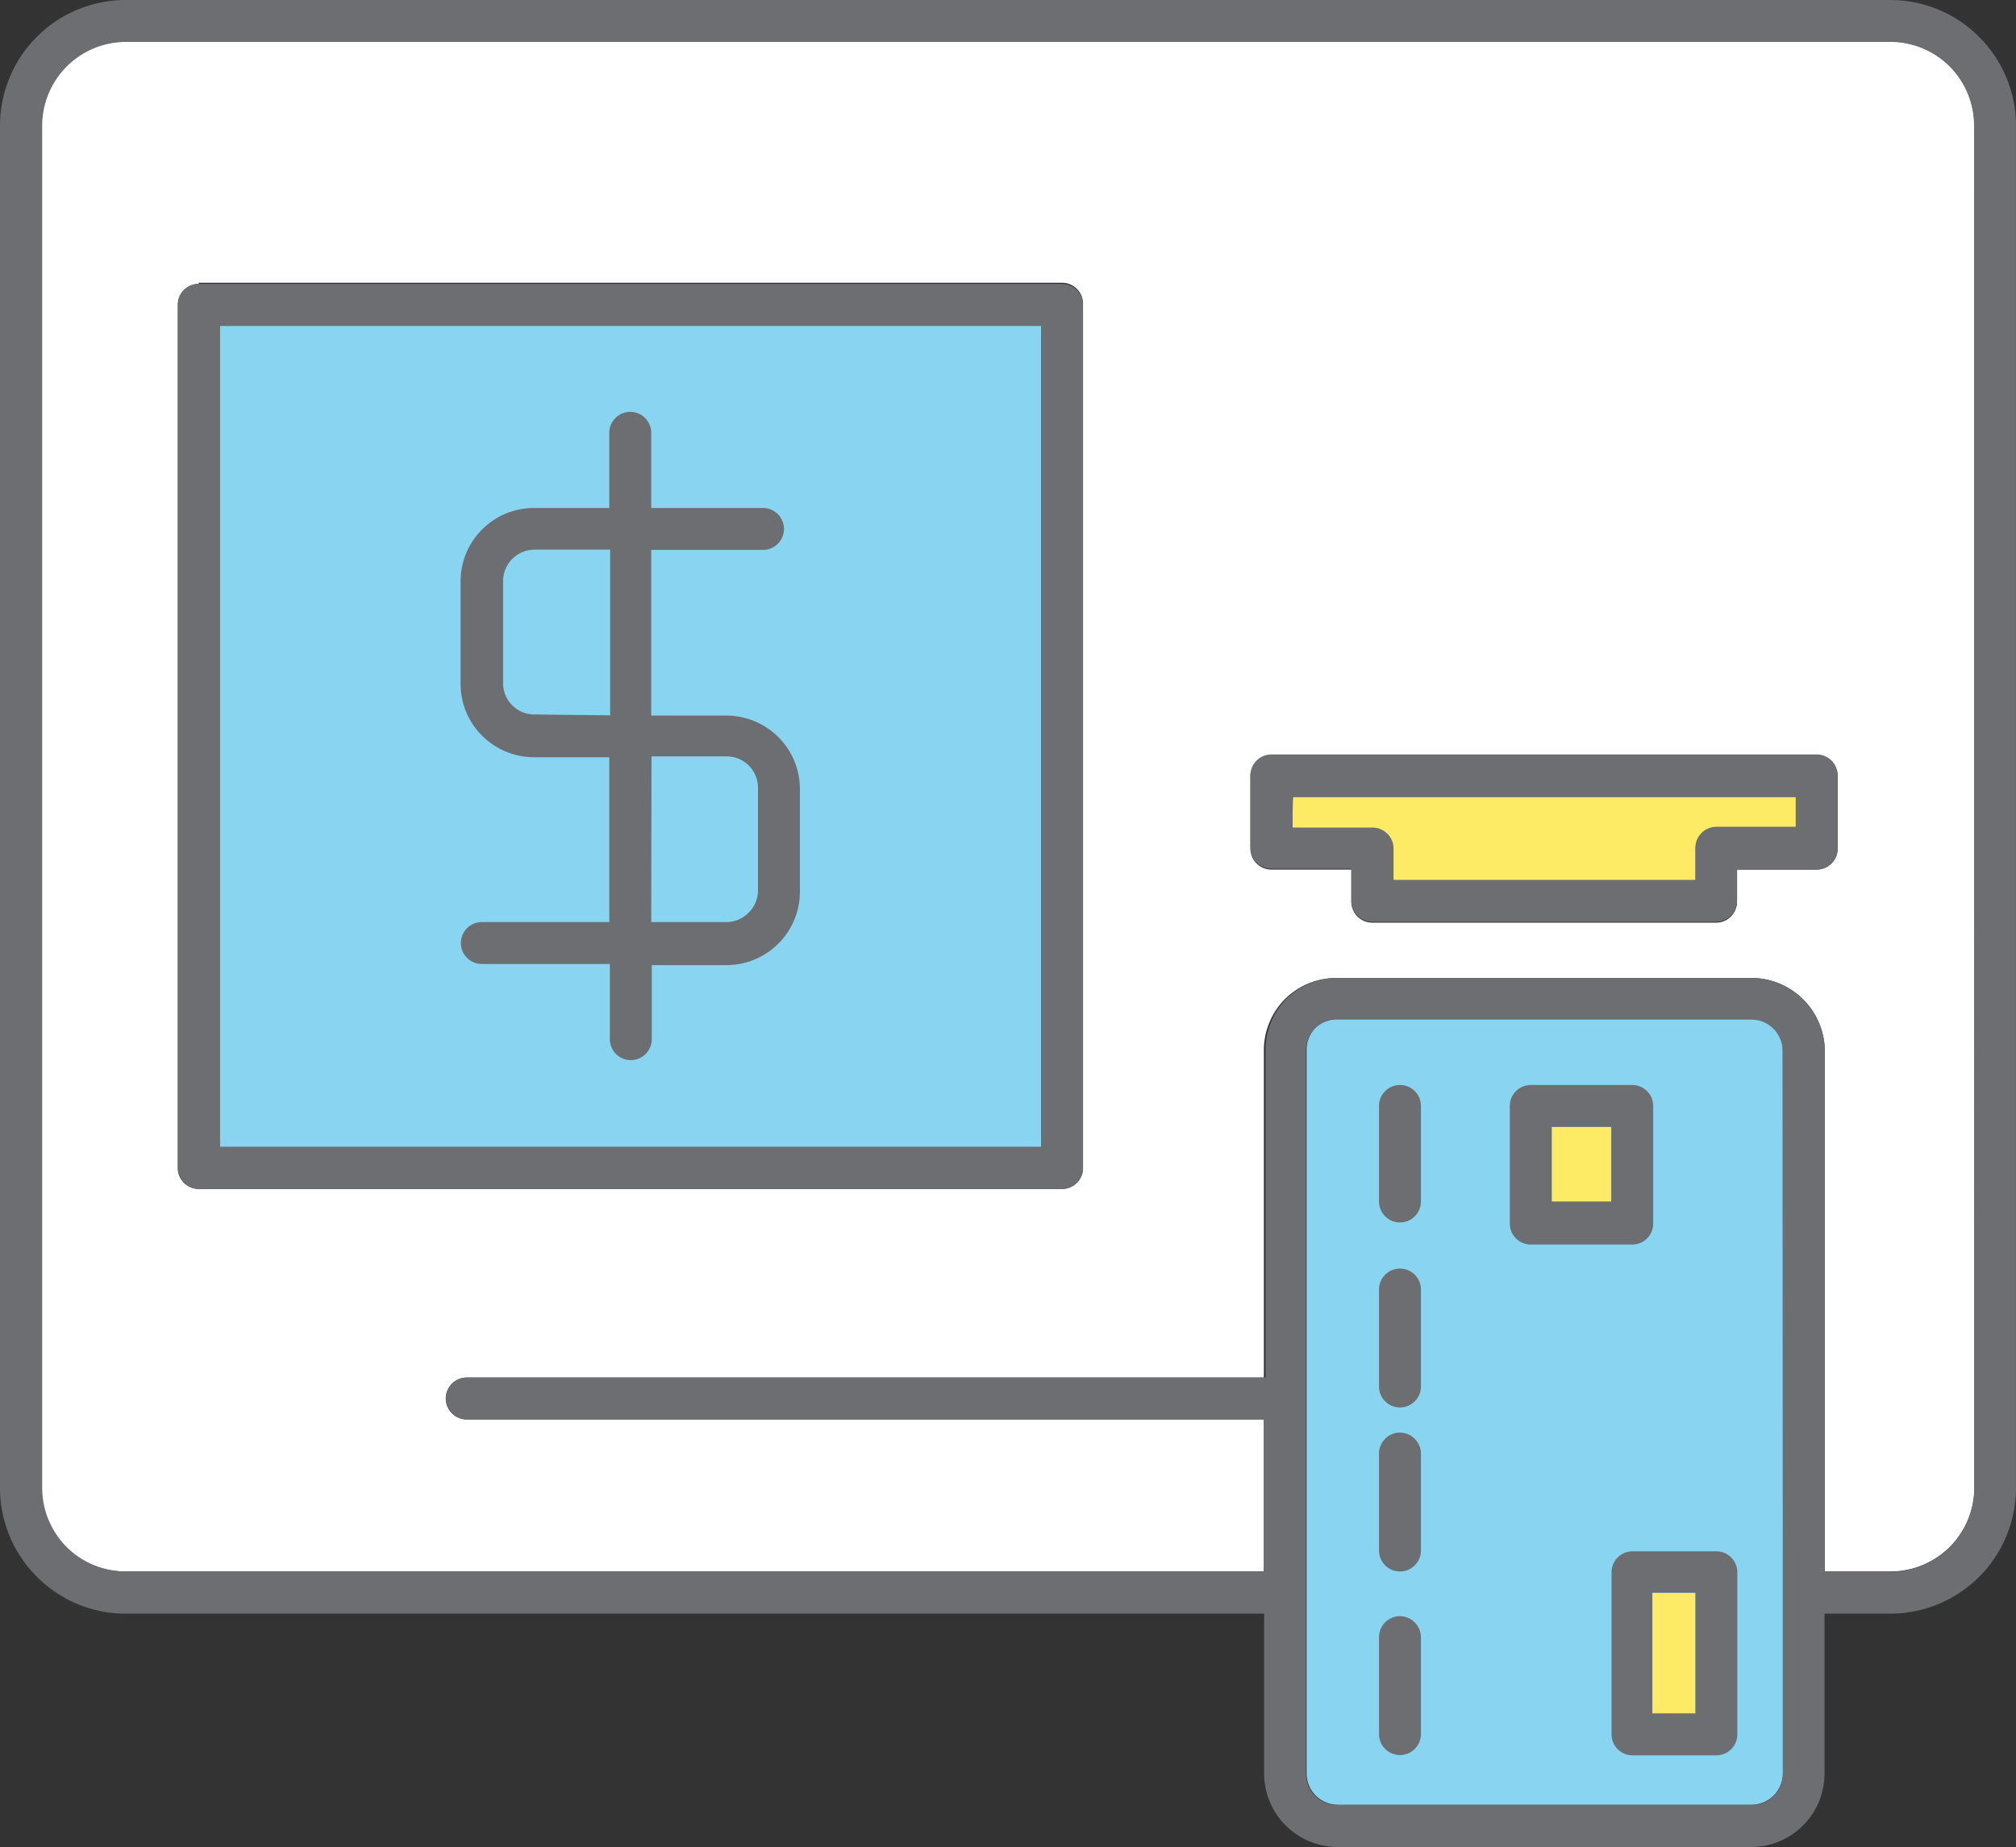 <svg xmlns="http://www.w3.org/2000/svg" viewBox="-0 -4.76837158203125e-7 72.131 66.1"><rect x="-0" y="-4.76837158203125e-7" width="72.131" height="66.1" fill="#333333" stroke="none"/><title>Depositphotos_103092084_34_ic</title><g data-name="Layer 2"><g data-name="Layer 1"><path d="M63.79 63.47V37.59a1.13 1.13 0 0 0-1.13-1.12H47.84a1.12 1.12 0 0 0-.79.33 1.12 1.12 0 0 0-.3.76v25.91a1.12 1.12 0 0 0 1.12 1.12h14.79a1.13 1.13 0 0 0 .8-.33 1.14 1.14 0 0 0 .33-.79z" fill="#89d4f0" fill-rule="evenodd"/><path fill="#fdeb65" d="M55.52 40.33h2.13v2.71h-2.13z"/><path fill="#fdeb65" d="M59.12 57.01h1.54v4.3h-1.54z"/><path d="M16.7 50.8a.75.75 0 1 1 0-1.5h28.52V37.59a2.61 2.61 0 0 1 .73-1.81 2.61 2.61 0 0 1 1.89-.78h14.82a2.63 2.63 0 0 1 2.63 2.62v18.62h2.35a3 3 0 0 0 3-3V4.49a3 3 0 0 0-.88-2.12 3 3 0 0 0-2.12-.88H4.49a3 3 0 0 0-3 3v48.76a3 3 0 0 0 .87 2.12 3 3 0 0 0 2.12.87h40.74V50.8zm31.65-19.68h-2.86a.75.75 0 0 1-.75-.75v-2.59a.75.75 0 0 1 .75-.75H65a.75.75 0 0 1 .75.75v2.59a.75.75 0 0 1-.75.75h-2.85v1.15a.75.75 0 0 1-.75.75H49.1a.75.75 0 0 1-.75-.75v-1.15zm-41.24-21H38a.75.75 0 0 1 .75.75V41.8a.75.75 0 0 1-.75.75H7.11a.75.75 0 0 1-.75-.75V10.91a.75.75 0 0 1 .75-.75z" fill="#fff" fill-rule="evenodd"/><path d="M46.24 29.62h2.86a.75.75 0 0 1 .75.75v1.15h10.81v-1.15a.75.75 0 0 1 .75-.75h2.86v-1.1h-18z" fill="#fff" fill-rule="evenodd"/><path d="M46.24 29.62h2.86a.75.75 0 0 1 .75.75v1.15h10.81v-1.15a.75.75 0 0 1 .75-.75h2.86v-1.1h-18z" fill="#fdeb65" fill-rule="evenodd"/><path fill="#89d4f0" d="M7.86 11.66h29.39v29.39H7.86z"/><path d="M61.41 55.52h-3a.75.75 0 0 0-.75.75v5.8a.75.75 0 0 0 .75.75h3a.75.75 0 0 0 .75-.75v-5.8a.75.75 0 0 0-.75-.75zm-.75 5.8h-1.54V57h1.54z" fill="#6d6e71"/><path d="M59.15 43.79v-4.21a.75.75 0 0 0-.75-.75h-3.63a.75.75 0 0 0-.75.75v4.21a.75.75 0 0 0 .75.75h3.63a.75.75 0 0 0 .75-.75zm-1.5-.79h-2.13v-2.67h2.13z" fill="#6d6e71"/><path d="M70.81 1.32A4.48 4.48 0 0 0 67.64 0H4.5A4.5 4.5 0 0 0 0 4.5v48.75a4.49 4.49 0 0 0 1.31 3.17 4.48 4.48 0 0 0 3.19 1.33h40.73v5.73a2.63 2.63 0 0 0 .77 1.85 2.63 2.63 0 0 0 1.85.77h14.81a2.61 2.61 0 0 0 1.85-.77 2.62 2.62 0 0 0 .77-1.85v-5.73h2.35a4.5 4.5 0 0 0 4.5-4.5V4.5a4.48 4.48 0 0 0-1.32-3.18zM63.79 57v6.48a1.12 1.12 0 0 1-1.12 1.12H47.85a1.12 1.12 0 0 1-1.12-1.12V37.59a1.12 1.12 0 0 1 .3-.77 1.13 1.13 0 0 1 .79-.33h14.84a1.12 1.12 0 0 1 1.12 1.13zm6.85-3.75a3 3 0 0 1-3 3h-2.35V37.59A2.63 2.63 0 0 0 62.66 35H47.85a2.62 2.62 0 0 0-1.85.77 2.61 2.61 0 0 0-.72 1.81V49.3H16.71a.75.75 0 0 0 0 1.5h28.52v5.44H4.5a3 3 0 0 1-2.12-.88 3 3 0 0 1-.87-2.12V4.5a3 3 0 0 1 3-3h63.13a3 3 0 0 1 2.11.87 3 3 0 0 1 .88 2.12z" fill="#6d6e71"/><path d="M50.09 45.4a.75.75 0 0 0-.75.75v3.47a.75.75 0 0 0 1.5 0v-3.47a.75.75 0 0 0-.75-.75z" fill="#6d6e71"/><path d="M65 27H45.49a.75.75 0 0 0-.75.75v2.59a.75.75 0 0 0 .75.75h2.86v1.15a.75.75 0 0 0 .75.75h12.3a.75.75 0 0 0 .75-.75v-1.12H65a.75.75 0 0 0 .75-.75v-2.59A.75.75 0 0 0 65 27zm-.75 2.59h-2.84a.75.75 0 0 0-.75.75v1.15h-10.8v-1.12a.75.75 0 0 0-.75-.75h-2.86v-1.09h18z" fill="#6d6e71"/><path d="M38 10.16H7.12a.75.75 0 0 0-.75.75V41.8a.75.75 0 0 0 .75.75H38a.75.75 0 0 0 .75-.75V10.91a.75.75 0 0 0-.75-.75zm-.75 30.89H7.87V11.66h29.38z" fill="#6d6e71"/><path d="M17.24 33a.75.75 0 0 0 0 1.5h4.58v2.69a.75.75 0 1 0 1.5 0v-2.65H26a2.63 2.63 0 0 0 2.62-2.62v-3.69A2.63 2.63 0 0 0 26 25.61h-2.7v-5.93h4a.75.75 0 0 0 0-1.5h-4v-2.69a.75.75 0 1 0-1.5 0v2.69h-2.7a2.61 2.61 0 0 0-1.85.77 2.6 2.6 0 0 0-.77 1.85v3.68a2.6 2.6 0 0 0 .77 1.85 2.63 2.63 0 0 0 1.85.77h2.7V33zm6.07-5.93H26a1.12 1.12 0 0 1 1.12 1.12v3.68a1.12 1.12 0 0 1-.33.79A1.13 1.13 0 0 1 26 33h-2.7zm-4.2-1.5A1.12 1.12 0 0 1 18 24.48V20.8a1.13 1.13 0 0 1 .33-.8 1.14 1.14 0 0 1 .8-.33h2.7v5.93z" fill="#6d6e71"/><path d="M50.09 51.27a.75.75 0 0 0-.75.75v3.47a.75.75 0 0 0 1.5 0V52a.76.76 0 0 0-.75-.73z" fill="#6d6e71"/><path d="M50.09 57.84a.75.75 0 0 0-.75.75v3.47a.75.75 0 0 0 1.5 0v-3.47a.76.76 0 0 0-.75-.75z" fill="#6d6e71"/><path d="M50.09 38.83a.75.75 0 0 0-.75.75V43a.75.75 0 1 0 1.5 0v-3.42a.75.75 0 0 0-.75-.75z" fill="#6d6e71"/></g></g></svg>